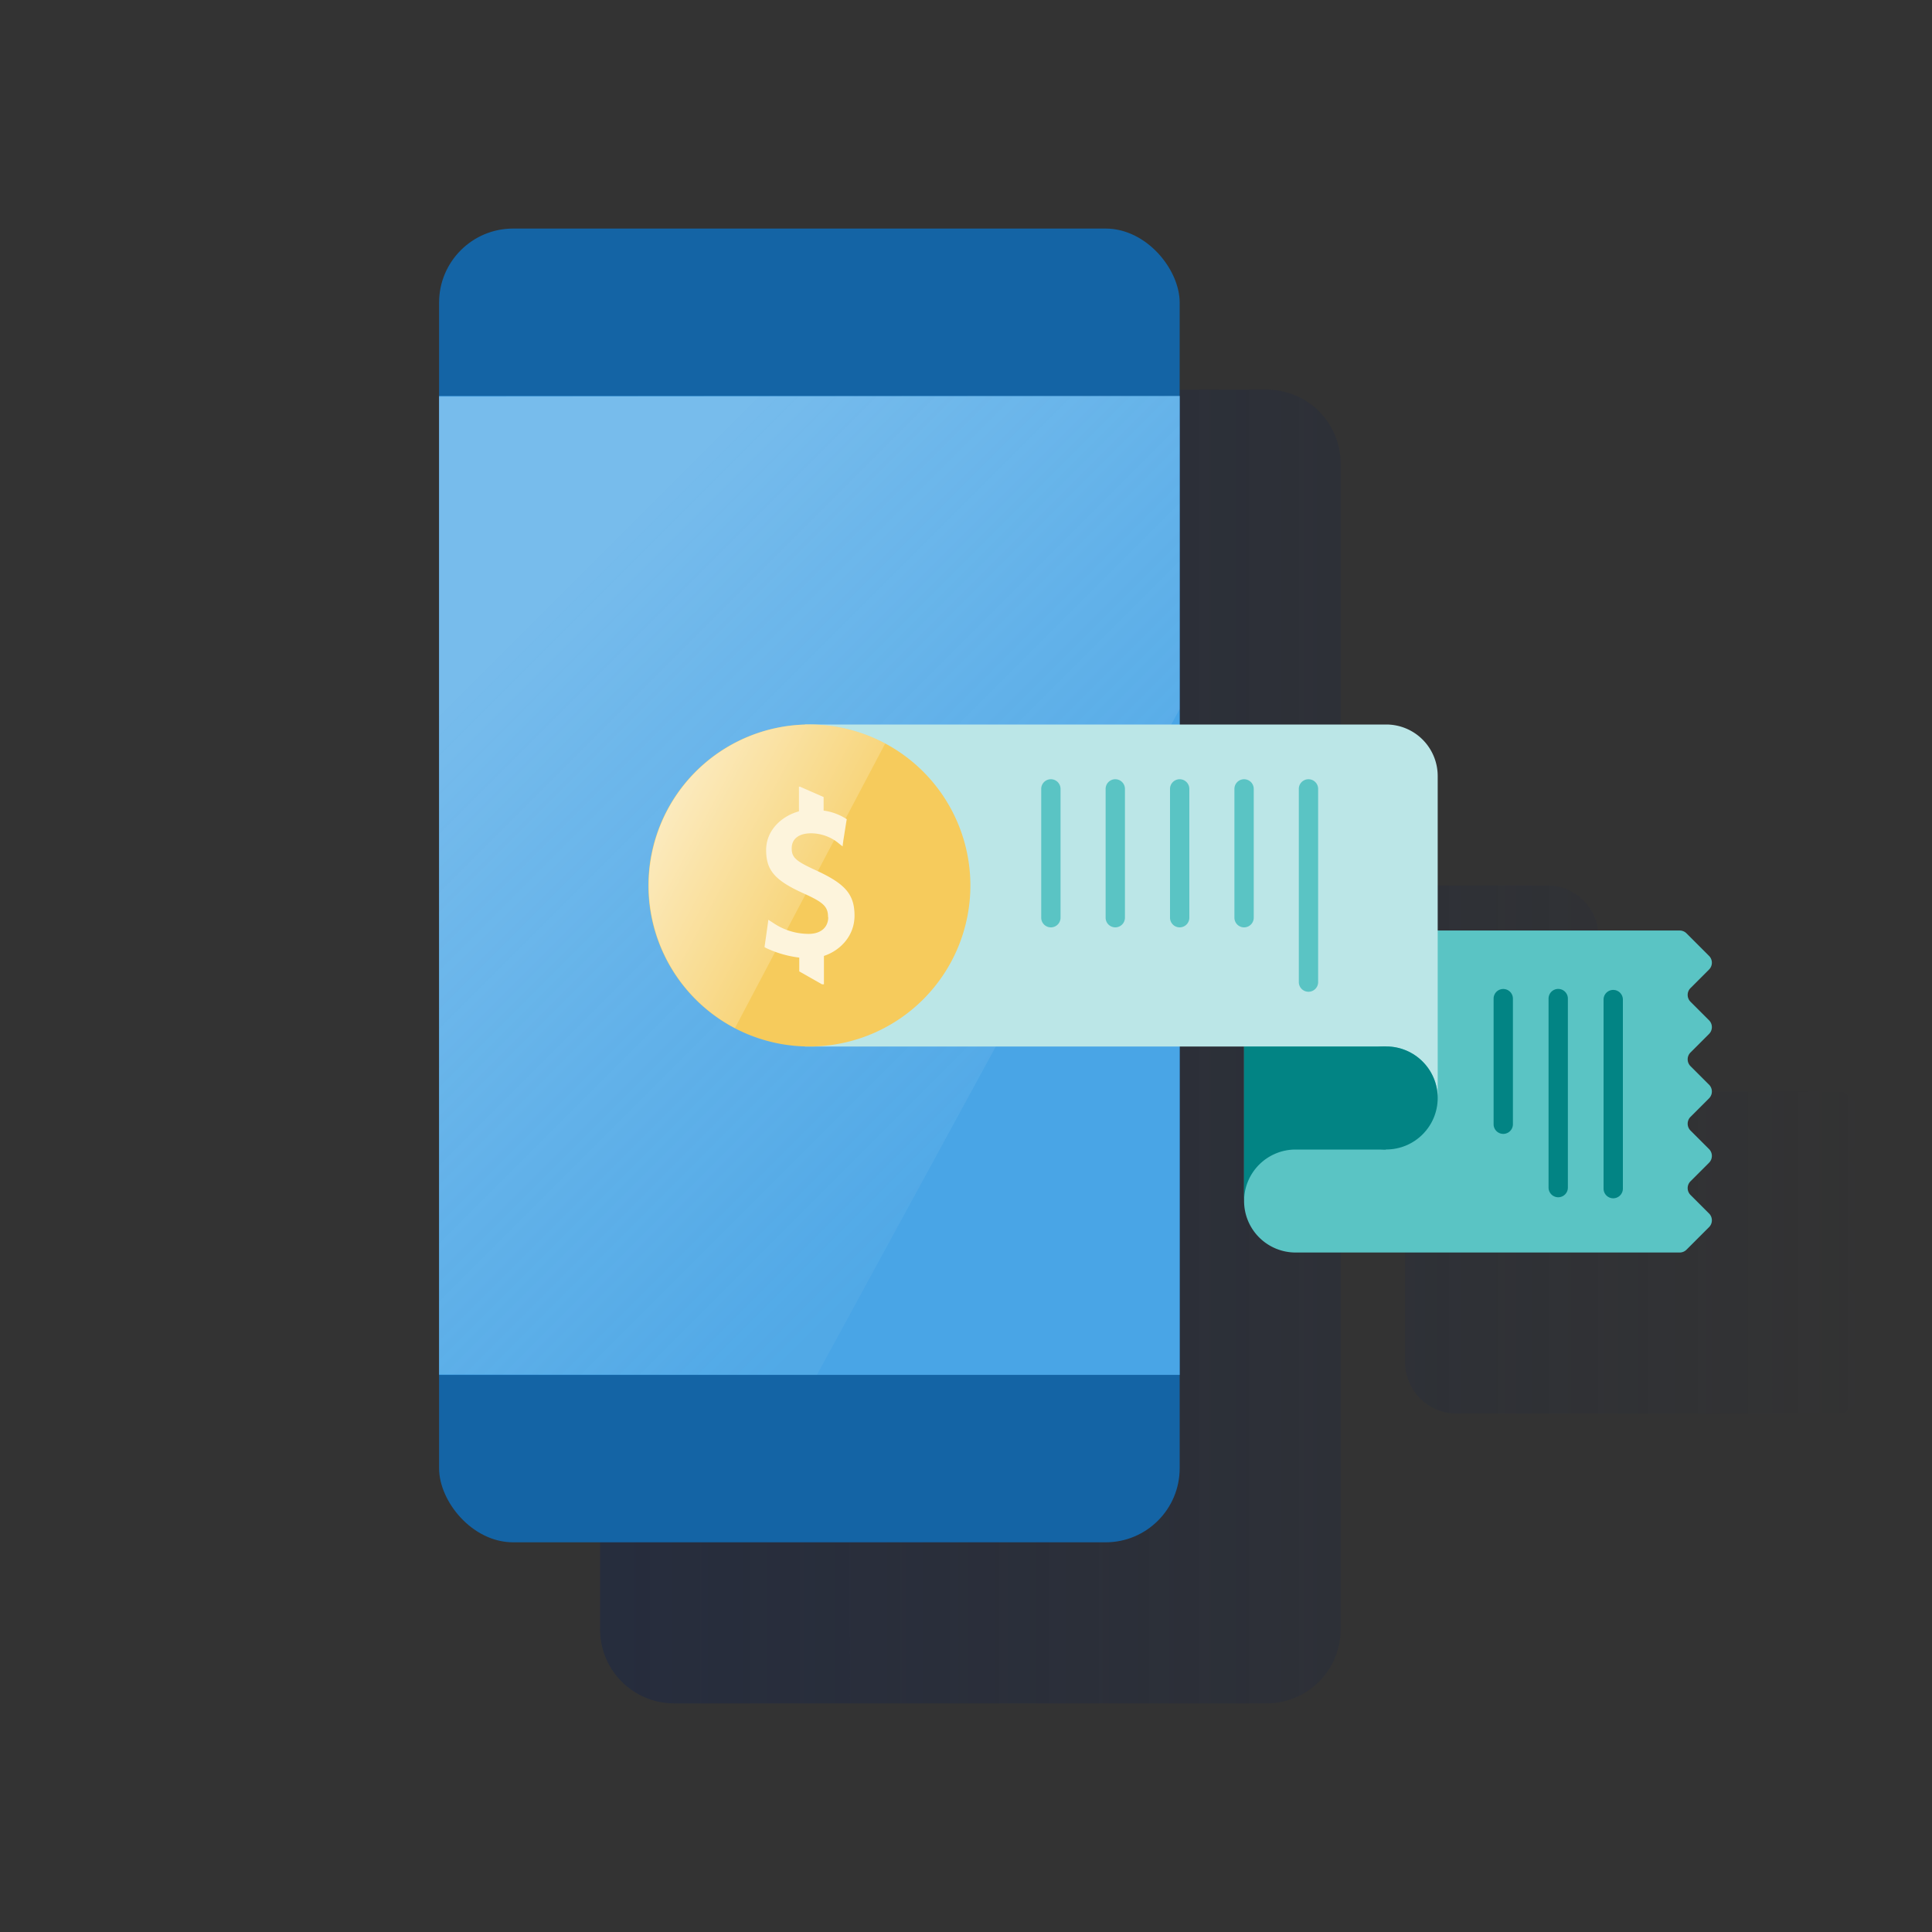 <svg id="Contenido" xmlns="http://www.w3.org/2000/svg" xmlns:xlink="http://www.w3.org/1999/xlink" viewBox="0 0 600 600"><rect x="0" y="0" width="600" height="600" fill="#333333" stroke="none"/><defs><style>.cls-1{fill:url(#Degradado_sin_nombre_7);}.cls-2{fill:#5ac4c4;}.cls-3{fill:#1464a5;}.cls-4{fill:#49a5e6;}.cls-5{fill-rule:evenodd;opacity:0.5;fill:url(#Degradado_sin_nombre_50);}.cls-6{fill:#bbe6e7;}.cls-7{fill:#028484;}.cls-8{fill:#f6cb5c;}.cls-9{fill:url(#Degradado_sin_nombre_5);}.cls-10{fill:#fdf4dc;}</style><linearGradient id="Degradado_sin_nombre_7" x1="186.36" y1="325.02" x2="581.64" y2="325.02" gradientUnits="userSpaceOnUse"><stop offset="0" stop-color="#192647"/><stop offset="0" stop-color="#192647" stop-opacity="0.5"/><stop offset="1" stop-color="#192647" stop-opacity="0"/></linearGradient><linearGradient id="Degradado_sin_nombre_50" x1="167.01" y1="190.53" x2="321.4" y2="344.92" gradientUnits="userSpaceOnUse"><stop offset="0" stop-color="#fff" stop-opacity="0.5"/><stop offset="1" stop-color="#ecf7f8" stop-opacity="0.1"/></linearGradient><linearGradient id="Degradado_sin_nombre_5" x1="207.23" y1="251.49" x2="251.71" y2="275.15" gradientUnits="userSpaceOnUse"><stop offset="0" stop-color="#fff" stop-opacity="0.6"/><stop offset="1" stop-color="#fff" stop-opacity="0.2"/></linearGradient></defs><title>0</title><path class="cls-1" d="M580.76,371.14a3,3,0,0,0,0-4.24L575,361.14a3,3,0,0,1,0-4.24l5.76-5.76a3,3,0,0,0,0-4.24l-7-7a3,3,0,0,0-2.12-.88H496.49V291a16,16,0,0,0-16-16H416.36V144a23,23,0,0,0-23-23h-184a23,23,0,0,0-23,23V173.2h0V476.83h0V506a23,23,0,0,0,23,23h184a23,23,0,0,0,23-23V375h20v48h0a16,16,0,0,0,16,16H571.64a3,3,0,0,0,2.12-.88l7-7a3,3,0,0,0,0-4.24L575,421.14a3,3,0,0,1,0-4.24l5.76-5.76a3,3,0,0,0,0-4.24L575,401.14a3,3,0,0,1,0-4.24l5.76-5.76a3,3,0,0,0,0-4.24L575,381.14a3,3,0,0,1,0-4.24Z"/><path class="cls-2" d="M530.76,316.86,525,311.1a3,3,0,0,1,0-4.24l5.76-5.76a3,3,0,0,0,0-4.24l-7-7a3,3,0,0,0-2.12-.88H386.36v84a16,16,0,0,0,16,16H521.64a3,3,0,0,0,2.12-.88l7-7a3,3,0,0,0,0-4.24L525,371.1a3,3,0,0,1,0-4.24l5.76-5.76a3,3,0,0,0,0-4.24L525,351.1a3,3,0,0,1,0-4.24l5.76-5.76a3,3,0,0,0,0-4.24L525,331.1a3,3,0,0,1,0-4.24l5.76-5.76A3,3,0,0,0,530.76,316.86Z"/><rect class="cls-3" x="136.36" y="70.98" width="230" height="408" rx="23"/><rect class="cls-4" x="136.36" y="122.98" width="230" height="304"/><polygon class="cls-5" points="136.36 123.16 136.36 426.79 253.71 426.98 366.36 220.2 366.36 122.98 136.36 123.16"/><path class="cls-6" d="M446.49,341h0a16,16,0,0,0-16-16H250V225H430.49a16,16,0,0,1,16,16Z"/><path class="cls-7" d="M386.36,373h0a16,16,0,0,1,16-16h28V325h-44Z"/><circle class="cls-7" cx="430.49" cy="340.98" r="16"/><path class="cls-8" d="M301.36,275a50,50,0,1,1-50-50h0a50,50,0,0,1,50,50"/><path class="cls-9" d="M251.33,225a50,50,0,0,0-23.08,94.29l46.66-88.39A49.86,49.86,0,0,0,251.33,225Z"/><path class="cls-10" d="M257.16,284.89c0-3.3-1.3-4.6-7.58-7.43-9-4.06-11.65-7.2-11.65-13.49s5.06-10.64,10.19-12v-7.66h.31l7.35,3.22v4.21a17.07,17.07,0,0,1,6.59,2.3l.38.23.23.16-.07.3-.08.46-.92,5.82-.15,1.08-.08.76-.61-.46-.85-.69a13.61,13.61,0,0,0-8.35-2.91c-3.83,0-6,1.76-6,4.67s1.38,4,7.51,6.82c9,4.14,12,7.36,12,14.1,0,6.2-4.37,10.8-9.5,12.49v8.81h-.61l-7.05-4v-4.29a33.68,33.68,0,0,1-10-2.83l-.46-.23-.3-.16v-.3l.07-.46.85-6,.15-1.07.07-.69.62.38.84.54a19.56,19.56,0,0,0,10.65,3.45c4.06.15,6.51-1.92,6.51-5.21"/><path class="cls-7" d="M501,372.14a3,3,0,0,1-3-3V310.43a3,3,0,0,1,6,0v58.71A3,3,0,0,1,501,372.14Z"/><path class="cls-7" d="M483.92,371.82a3,3,0,0,1-3-3v-58.7a3,3,0,0,1,6,0v58.7A3,3,0,0,1,483.92,371.82Z"/><path class="cls-7" d="M466.85,352.14a3,3,0,0,1-3-3v-39a3,3,0,0,1,6,0v39A3,3,0,0,1,466.85,352.14Z"/><path class="cls-2" d="M406.36,308a3,3,0,0,1-3-3V245a3,3,0,0,1,6,0v60A3,3,0,0,1,406.36,308Z"/><path class="cls-2" d="M386.36,288a3,3,0,0,1-3-3V245a3,3,0,0,1,6,0v40A3,3,0,0,1,386.36,288Z"/><path class="cls-2" d="M346.36,288a3,3,0,0,1-3-3V245a3,3,0,0,1,6,0v40A3,3,0,0,1,346.36,288Z"/><path class="cls-2" d="M366.36,288a3,3,0,0,1-3-3V245a3,3,0,0,1,6,0v40A3,3,0,0,1,366.36,288Z"/><path class="cls-2" d="M326.36,288a3,3,0,0,1-3-3V245a3,3,0,0,1,6,0v40A3,3,0,0,1,326.36,288Z"/></svg>
